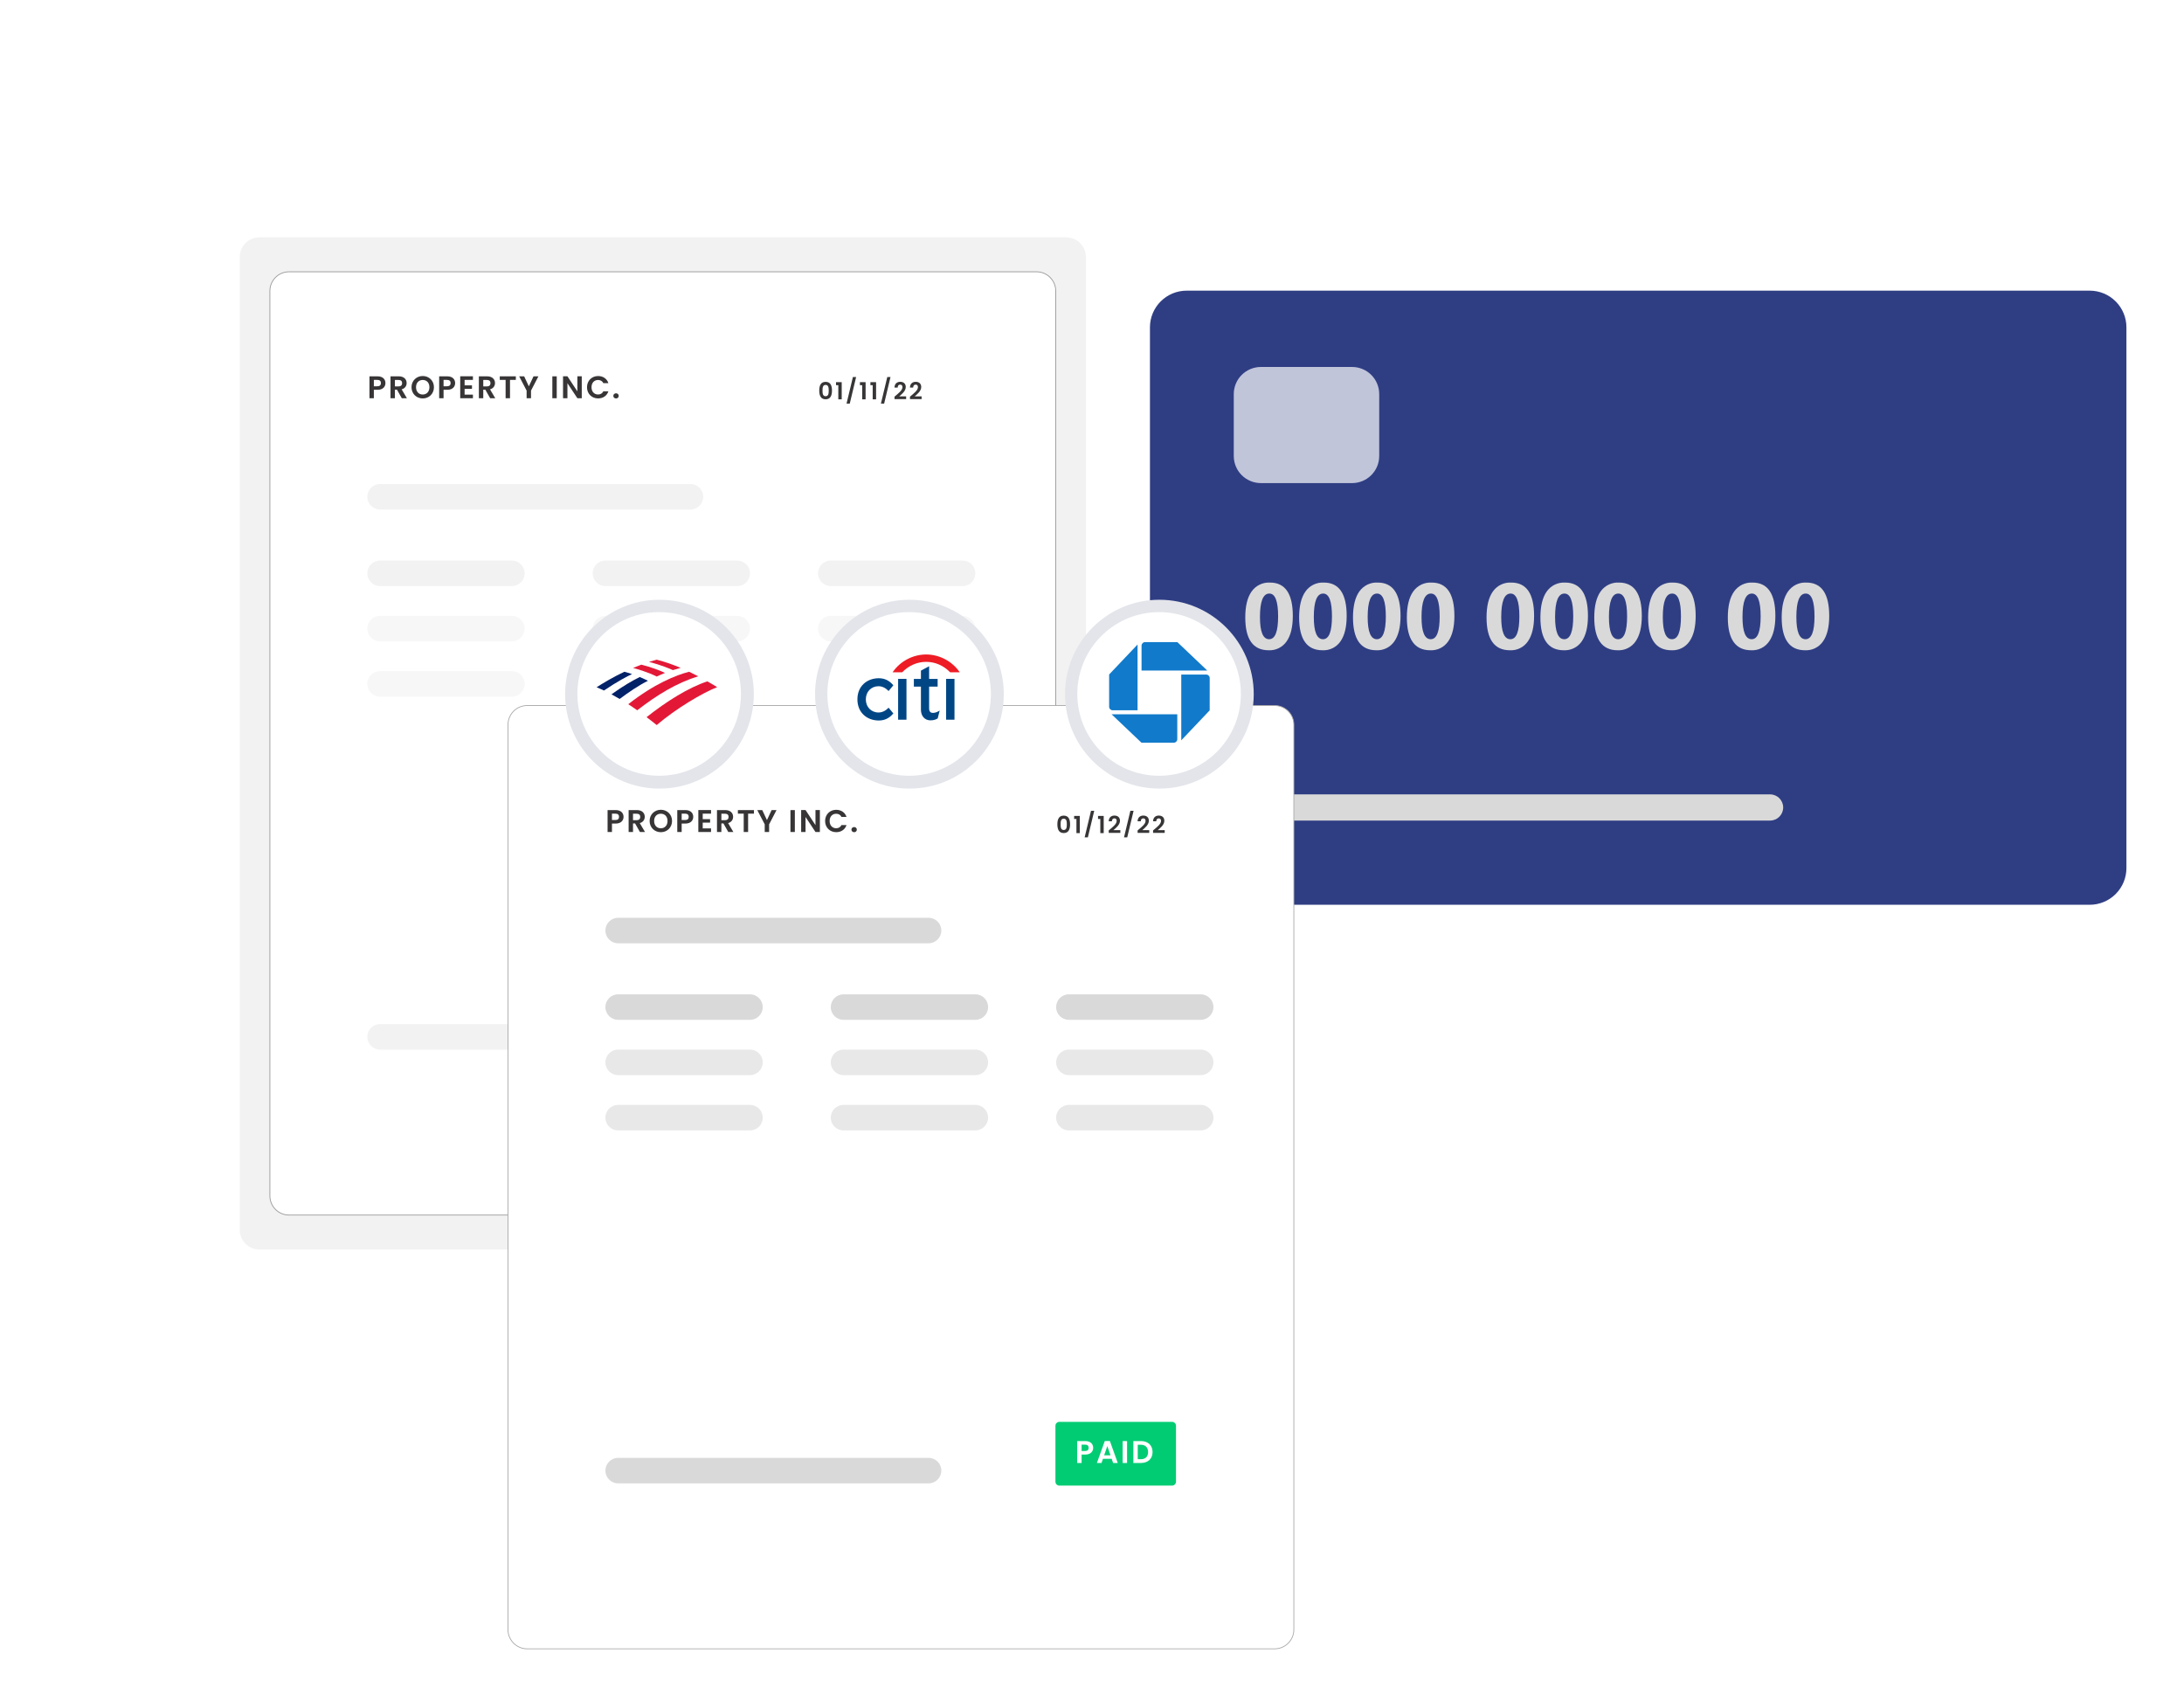 <svg width="352" height="272" viewBox="0 0 352 272" fill="none" xmlns="http://www.w3.org/2000/svg">
<g clip-path="url(#clip0_1_2788)">
<g filter="url(#filter0_f_1_2788)">
<path d="M171.856 38.252H41.8C40.054 38.252 38.639 39.667 38.639 41.413V198.197C38.639 199.942 40.054 201.357 41.8 201.357H171.856C173.602 201.357 175.017 199.942 175.017 198.197V41.413C175.017 39.667 173.602 38.252 171.856 38.252Z" fill="#D9D9D9" fill-opacity="0.35"/>
</g>
<path d="M167.058 43.798H46.595C44.884 43.798 43.498 45.185 43.498 46.895V192.714C43.498 194.425 44.884 195.811 46.595 195.811H167.058C168.768 195.811 170.155 194.425 170.155 192.714V46.895C170.155 45.185 168.768 43.798 167.058 43.798Z" fill="white" stroke="#989898" stroke-width="0.126"/>
<path d="M111.283 78.001H61.255C60.119 78.001 59.199 78.921 59.199 80.056C59.199 81.192 60.119 82.112 61.255 82.112H111.283C112.418 82.112 113.339 81.192 113.339 80.056C113.339 78.921 112.418 78.001 111.283 78.001Z" fill="#D9D9D9" fill-opacity="0.35"/>
<path d="M111.283 165.036H61.255C60.119 165.036 59.199 165.956 59.199 167.092C59.199 168.227 60.119 169.148 61.255 169.148H111.283C112.418 169.148 113.339 168.227 113.339 167.092C113.339 165.956 112.418 165.036 111.283 165.036Z" fill="#D9D9D9" fill-opacity="0.35"/>
<path d="M82.499 90.335H61.255C60.119 90.335 59.199 91.256 59.199 92.391C59.199 93.527 60.119 94.447 61.255 94.447H82.499C83.635 94.447 84.555 93.527 84.555 92.391C84.555 91.256 83.635 90.335 82.499 90.335Z" fill="#D9D9D9" fill-opacity="0.35"/>
<path opacity="0.6" d="M82.499 99.245H61.255C60.119 99.245 59.199 100.166 59.199 101.301C59.199 102.437 60.119 103.357 61.255 103.357H82.499C83.635 103.357 84.555 102.437 84.555 101.301C84.555 100.166 83.635 99.245 82.499 99.245Z" fill="#D9D9D9" fill-opacity="0.35"/>
<path opacity="0.6" d="M82.499 108.154H61.255C60.119 108.154 59.199 109.075 59.199 110.21C59.199 111.346 60.119 112.266 61.255 112.266H82.499C83.635 112.266 84.555 111.346 84.555 110.21C84.555 109.075 83.635 108.154 82.499 108.154Z" fill="#D9D9D9" fill-opacity="0.35"/>
<path d="M118.823 90.335H97.578C96.442 90.335 95.522 91.256 95.522 92.391C95.522 93.527 96.442 94.447 97.578 94.447H118.823C119.958 94.447 120.879 93.527 120.879 92.391C120.879 91.256 119.958 90.335 118.823 90.335Z" fill="#D9D9D9" fill-opacity="0.35"/>
<path opacity="0.6" d="M118.823 99.245H97.578C96.442 99.245 95.522 100.166 95.522 101.301C95.522 102.437 96.442 103.357 97.578 103.357H118.823C119.958 103.357 120.879 102.437 120.879 101.301C120.879 100.166 119.958 99.245 118.823 99.245Z" fill="#D9D9D9" fill-opacity="0.35"/>
<path opacity="0.6" d="M118.823 108.154H97.578C96.442 108.154 95.522 109.075 95.522 110.21C95.522 111.346 96.442 112.266 97.578 112.266H118.823C119.958 112.266 120.879 111.346 120.879 110.21C120.879 109.075 119.958 108.154 118.823 108.154Z" fill="#D9D9D9" fill-opacity="0.35"/>
<path d="M155.141 90.335H133.897C132.761 90.335 131.841 91.256 131.841 92.391C131.841 93.527 132.761 94.447 133.897 94.447H155.141C156.277 94.447 157.197 93.527 157.197 92.391C157.197 91.256 156.277 90.335 155.141 90.335Z" fill="#D9D9D9" fill-opacity="0.35"/>
<path opacity="0.6" d="M155.141 99.245H133.897C132.761 99.245 131.841 100.166 131.841 101.301C131.841 102.437 132.761 103.357 133.897 103.357H155.141C156.277 103.357 157.197 102.437 157.197 101.301C157.197 100.166 156.277 99.245 155.141 99.245Z" fill="#D9D9D9" fill-opacity="0.35"/>
<path opacity="0.6" d="M155.141 108.154H133.897C132.761 108.154 131.841 109.075 131.841 110.21C131.841 111.346 132.761 112.266 133.897 112.266H155.141C156.277 112.266 157.197 111.346 157.197 110.21C157.197 109.075 156.277 108.154 155.141 108.154Z" fill="#D9D9D9" fill-opacity="0.35"/>
<path opacity="0.6" d="M155.141 165.036H133.897C132.761 165.036 131.841 165.956 131.841 167.092C131.841 168.227 132.761 169.148 133.897 169.148H155.141C156.277 169.148 157.197 168.227 157.197 167.092C157.197 165.956 156.277 165.036 155.141 165.036Z" fill="#01CC74"/>
<path d="M60.255 62.248V61.222H60.817C61.217 61.222 61.394 61.413 61.394 61.737C61.394 62.051 61.217 62.248 60.817 62.248H60.255ZM62.121 61.737C62.121 61.126 61.697 60.645 60.847 60.645H59.548V64.174H60.255V62.819H60.847C61.757 62.819 62.121 62.273 62.121 61.737ZM64.811 61.742C64.811 62.061 64.634 62.268 64.24 62.268H63.648V61.232H64.24C64.634 61.232 64.811 61.429 64.811 61.742ZM62.94 60.645V64.174H63.648V62.799H63.982L64.76 64.174H65.579L64.735 62.744C65.302 62.592 65.539 62.157 65.539 61.727C65.539 61.135 65.114 60.645 64.265 60.645H62.94ZM69.939 62.4C69.939 61.343 69.14 60.595 68.133 60.595C67.138 60.595 66.324 61.343 66.324 62.4C66.324 63.462 67.138 64.21 68.133 64.21C69.135 64.21 69.939 63.462 69.939 62.4ZM67.052 62.4C67.052 61.682 67.492 61.232 68.133 61.232C68.77 61.232 69.211 61.682 69.211 62.4C69.211 63.118 68.77 63.578 68.133 63.578C67.492 63.578 67.052 63.118 67.052 62.4ZM71.489 62.248V61.222H72.05C72.45 61.222 72.627 61.413 72.627 61.737C72.627 62.051 72.45 62.248 72.05 62.248H71.489ZM73.355 61.737C73.355 61.126 72.931 60.645 72.081 60.645H70.782V64.174H71.489V62.819H72.081C72.991 62.819 73.355 62.273 73.355 61.737ZM76.222 60.64H74.174V64.174H76.222V63.598H74.882V62.663H76.07V62.101H74.882V61.216H76.222V60.64ZM79.052 61.742C79.052 62.061 78.875 62.268 78.481 62.268H77.889V61.232H78.481C78.875 61.232 79.052 61.429 79.052 61.742ZM77.181 60.645V64.174H77.889V62.799H78.222L79.001 64.174H79.821L78.976 62.744C79.542 62.592 79.78 62.157 79.78 61.727C79.78 61.135 79.355 60.645 78.506 60.645H77.181ZM80.549 61.216H81.49V64.174H82.198V61.216H83.138V60.645H80.549V61.216ZM84.876 62.946V64.174H85.584V62.946L86.777 60.645H85.989L85.235 62.258L84.477 60.645H83.677L84.876 62.946ZM89.022 64.174H89.73V60.645H89.022V64.174ZM93.056 60.64V63.067L91.454 60.64H90.746V64.174H91.454V61.753L93.056 64.174H93.764V60.64H93.056ZM94.608 62.405C94.608 63.462 95.382 64.205 96.398 64.205C97.182 64.205 97.819 63.79 98.057 63.062H97.243C97.076 63.406 96.772 63.573 96.393 63.573C95.776 63.573 95.336 63.118 95.336 62.405C95.336 61.687 95.776 61.236 96.393 61.236C96.772 61.236 97.076 61.403 97.243 61.742H98.057C97.819 61.019 97.182 60.599 96.398 60.599C95.382 60.599 94.608 61.348 94.608 62.405ZM99.72 63.795C99.72 63.562 99.539 63.381 99.291 63.381C99.033 63.381 98.851 63.562 98.851 63.795C98.851 64.028 99.033 64.21 99.291 64.21C99.539 64.21 99.72 64.028 99.72 63.795Z" fill="#373535"/>
<path d="M144.549 178.067V177.04H145.11C145.509 177.04 145.686 177.233 145.686 177.556C145.686 177.87 145.509 178.067 145.11 178.067H144.549ZM146.415 177.556C146.415 176.944 145.99 176.464 145.14 176.464H143.841V179.994H144.549V178.639H145.14C146.051 178.639 146.415 178.092 146.415 177.556ZM149.63 179.994H150.378L149.109 176.459H148.285L147.015 179.994H147.759L147.991 179.321H149.397L149.63 179.994ZM149.205 178.755H148.184L148.694 177.278L149.205 178.755ZM151.168 179.994H151.876V176.464H151.168V179.994ZM154.126 176.464H152.892V179.994H154.126C155.253 179.994 155.986 179.301 155.986 178.234C155.986 177.162 155.253 176.464 154.126 176.464ZM153.6 179.392V177.061H154.1C154.844 177.061 155.264 177.5 155.264 178.234C155.264 178.967 154.844 179.392 154.1 179.392H153.6Z" fill="#373535"/>
<path d="M132.042 62.936C132.042 63.743 132.285 64.347 133.066 64.347C133.847 64.347 134.09 63.743 134.09 62.936C134.09 62.136 133.847 61.536 133.066 61.536C132.285 61.536 132.042 62.136 132.042 62.936ZM133.567 62.936C133.567 63.429 133.514 63.854 133.066 63.854C132.618 63.854 132.565 63.429 132.565 62.936C132.565 62.462 132.618 62.03 133.066 62.03C133.514 62.03 133.567 62.462 133.567 62.936ZM135.113 64.354H135.66V61.59H134.745V62.078H135.113V64.354ZM136.439 65.041H136.959L137.982 60.763H137.463L136.439 65.041ZM138.963 64.354H139.51V61.59H138.596V62.078H138.963V64.354ZM140.653 64.354H141.2V61.59H140.286V62.078H140.653V64.354ZM141.979 65.041H142.499L143.523 60.763H143.004L141.979 65.041ZM144.171 64.316H146.044V63.876H144.925C145.365 63.505 145.983 63.004 145.983 62.363C145.983 61.882 145.684 61.529 145.088 61.529C144.591 61.529 144.185 61.821 144.166 62.455H144.682C144.686 62.163 144.826 61.98 145.08 61.98C145.342 61.98 145.452 62.147 145.452 62.394C145.452 62.901 144.796 63.391 144.171 63.922V64.316ZM146.664 64.316H148.537V63.876H147.418C147.859 63.505 148.477 63.004 148.477 62.363C148.477 61.882 148.177 61.529 147.582 61.529C147.085 61.529 146.679 61.821 146.66 62.455H147.176C147.18 62.163 147.32 61.98 147.574 61.98C147.835 61.98 147.946 62.147 147.946 62.394C147.946 62.901 147.29 63.391 146.664 63.922V64.316Z" fill="#373535"/>
<g filter="url(#filter1_d_1_2788)">
<path d="M336.804 143.909H191.256C190.479 143.909 189.709 143.756 188.991 143.459C188.274 143.162 187.621 142.727 187.072 142.178C186.523 141.63 186.087 140.978 185.79 140.262C185.493 139.544 185.339 138.776 185.339 138.001V50.852C185.339 49.285 185.963 47.783 187.072 46.675C188.181 45.566 189.685 44.944 191.255 44.944H336.804C338.373 44.944 339.878 45.566 340.987 46.674C342.097 47.782 342.72 49.285 342.72 50.852V138.001C342.72 139.568 342.097 141.071 340.987 142.179C339.878 143.287 338.373 143.91 336.804 143.91" fill="#2F3E83"/>
</g>
<path opacity="0.7" fill-rule="evenodd" clip-rule="evenodd" d="M217.916 77.852H203.223C202.063 77.852 200.951 77.392 200.131 76.573C199.311 75.754 198.85 74.643 198.85 73.485V63.506C198.85 62.932 198.963 62.364 199.183 61.834C199.403 61.304 199.724 60.822 200.131 60.417C200.537 60.011 201.019 59.69 201.549 59.47C202.08 59.251 202.649 59.138 203.223 59.138H217.916C218.491 59.138 219.06 59.25 219.591 59.47C220.121 59.689 220.603 60.011 221.009 60.417C221.415 60.822 221.738 61.304 221.957 61.834C222.177 62.364 222.29 62.932 222.29 63.506V73.484C222.29 74.057 222.178 74.626 221.958 75.156C221.738 75.686 221.415 76.168 221.009 76.573C220.603 76.979 220.121 77.301 219.59 77.52C219.059 77.74 218.491 77.853 217.916 77.852Z" fill="white"/>
<path d="M204.477 104.793C201.961 104.793 200.703 103.029 200.703 99.501C200.703 97.671 201.043 96.277 201.724 95.319C202.054 94.85 202.5 94.471 203.017 94.219C203.534 93.967 204.107 93.851 204.682 93.881C207.138 93.881 208.366 95.674 208.366 99.261C208.366 101.047 208.031 102.415 207.361 103.366C207.041 103.829 206.608 104.203 206.104 104.452C205.6 104.703 205.04 104.819 204.477 104.793ZM204.581 95.652C203.573 95.652 203.07 96.916 203.07 99.442C203.07 101.821 203.564 103.011 204.551 103.011C205.514 103.011 205.996 101.784 205.996 99.331C205.996 96.877 205.524 95.652 204.579 95.652H204.581ZM213.157 104.793C210.642 104.793 209.384 103.029 209.384 99.501C209.384 97.671 209.724 96.277 210.405 95.319C210.735 94.85 211.18 94.471 211.698 94.219C212.215 93.967 212.788 93.851 213.363 93.881C215.819 93.881 217.047 95.674 217.047 99.261C217.047 101.047 216.712 102.415 216.041 103.366C215.722 103.829 215.289 104.203 214.785 104.453C214.28 104.703 213.72 104.82 213.157 104.793ZM213.26 95.652C212.253 95.652 211.75 96.916 211.75 99.442C211.75 101.821 212.244 103.011 213.231 103.011C214.194 103.011 214.676 101.784 214.676 99.331C214.676 96.877 214.204 95.652 213.26 95.652H213.26ZM221.837 104.793C219.322 104.793 218.065 103.029 218.065 99.501C218.065 97.671 218.405 96.277 219.085 95.319C219.416 94.85 219.861 94.471 220.379 94.219C220.896 93.967 221.468 93.851 222.043 93.881C224.499 93.881 225.728 95.674 225.728 99.261C225.728 101.047 225.393 102.415 224.722 103.366C224.402 103.829 223.97 104.203 223.465 104.453C222.96 104.703 222.4 104.82 221.837 104.793ZM221.94 95.652C220.934 95.652 220.43 96.916 220.43 99.442C220.43 101.821 220.924 103.011 221.911 103.011C222.874 103.011 223.356 101.784 223.356 99.331C223.356 96.877 222.884 95.652 221.94 95.652ZM230.518 104.793C228.003 104.793 226.745 103.029 226.745 99.501C226.745 97.671 227.085 96.277 227.766 95.319C228.097 94.85 228.542 94.471 229.059 94.219C229.576 93.967 230.149 93.851 230.724 93.881C233.18 93.881 234.408 95.674 234.408 99.261C234.408 101.047 234.074 102.415 233.402 103.366C233.083 103.829 232.65 104.203 232.146 104.453C231.641 104.703 231.081 104.82 230.518 104.793ZM230.621 95.652C229.614 95.652 229.111 96.916 229.111 99.442C229.111 101.821 229.605 103.011 230.592 103.011C231.555 103.011 232.037 101.784 232.037 99.331C232.037 96.877 231.565 95.652 230.621 95.652ZM243.362 104.793C240.847 104.793 239.59 103.029 239.59 99.501C239.59 97.671 239.93 96.277 240.611 95.319C240.942 94.85 241.387 94.471 241.904 94.219C242.421 93.967 242.994 93.851 243.568 93.881C246.025 93.881 247.253 95.674 247.253 99.261C247.253 101.047 246.918 102.415 246.248 103.366C245.928 103.829 245.495 104.203 244.99 104.453C244.486 104.703 243.925 104.82 243.362 104.793ZM243.466 95.652C242.459 95.652 241.955 96.916 241.955 99.442C241.955 101.821 242.449 103.011 243.437 103.011C244.4 103.011 244.881 101.784 244.881 99.331C244.881 96.877 244.409 95.652 243.465 95.652H243.466ZM252.043 104.793C249.528 104.793 248.27 103.029 248.27 99.501C248.27 97.671 248.611 96.277 249.291 95.319C249.622 94.85 250.067 94.471 250.585 94.219C251.101 93.967 251.675 93.851 252.249 93.881C254.706 93.881 255.934 95.674 255.934 99.261C255.934 101.047 255.599 102.415 254.928 103.366C254.609 103.829 254.176 104.203 253.671 104.453C253.166 104.703 252.606 104.82 252.043 104.793ZM252.147 95.652C251.14 95.652 250.636 96.916 250.636 99.442C250.636 101.821 251.13 103.011 252.118 103.011C253.081 103.011 253.562 101.784 253.562 99.331C253.562 96.877 253.091 95.652 252.147 95.652ZM260.724 104.793C258.209 104.793 256.951 103.029 256.951 99.501C256.951 97.671 257.292 96.277 257.972 95.319C258.303 94.85 258.748 94.471 259.266 94.219C259.783 93.967 260.356 93.851 260.93 93.881C263.386 93.881 264.615 95.674 264.615 99.261C264.615 101.047 264.28 102.415 263.609 103.366C263.289 103.829 262.857 104.203 262.352 104.453C261.847 104.703 261.286 104.82 260.724 104.793H260.724ZM260.828 95.652C259.82 95.652 259.317 96.916 259.317 99.442C259.317 101.821 259.811 103.011 260.798 103.011C261.761 103.011 262.243 101.784 262.243 99.331C262.243 96.877 261.771 95.652 260.827 95.652H260.828ZM269.405 104.793C266.89 104.793 265.633 103.029 265.633 99.501C265.633 97.671 265.973 96.277 266.653 95.319C266.984 94.85 267.429 94.471 267.946 94.219C268.464 93.967 269.036 93.851 269.611 93.881C272.067 93.881 273.296 95.674 273.296 99.261C273.296 101.047 272.961 102.415 272.29 103.366C271.97 103.829 271.538 104.203 271.033 104.453C270.527 104.703 269.968 104.82 269.405 104.793ZM269.508 95.652C268.502 95.652 267.998 96.916 267.998 99.442C267.998 101.821 268.492 103.011 269.479 103.011C270.442 103.011 270.924 101.784 270.924 99.331C270.924 96.877 270.452 95.652 269.508 95.652H269.508ZM282.25 104.793C279.734 104.793 278.477 103.029 278.477 99.501C278.477 97.671 278.817 96.277 279.497 95.319C279.829 94.85 280.274 94.471 280.791 94.219C281.308 93.967 281.881 93.851 282.455 93.881C284.912 93.881 286.14 95.674 286.14 99.261C286.14 101.047 285.805 102.415 285.134 103.366C284.815 103.829 284.382 104.203 283.877 104.453C283.372 104.703 282.812 104.82 282.249 104.793H282.25ZM282.353 95.652C281.346 95.652 280.842 96.916 280.842 99.442C280.842 101.821 281.336 103.011 282.324 103.011C283.287 103.011 283.768 101.784 283.768 99.331C283.768 96.877 283.296 95.652 282.352 95.652H282.353ZM290.93 104.793C288.414 104.793 287.157 103.029 287.157 99.501C287.157 97.671 287.497 96.277 288.178 95.319C288.508 94.85 288.953 94.471 289.471 94.219C289.988 93.967 290.561 93.851 291.135 93.881C293.592 93.881 294.82 95.674 294.82 99.261C294.82 101.047 294.485 102.415 293.814 103.366C293.494 103.829 293.062 104.203 292.557 104.453C292.052 104.703 291.492 104.82 290.93 104.793ZM291.033 95.652C290.026 95.652 289.523 96.916 289.523 99.442C289.523 101.821 290.017 103.011 291.003 103.011C291.967 103.011 292.448 101.784 292.448 99.331C292.448 96.877 291.977 95.652 291.033 95.652Z" fill="#D9D9D9"/>
<path d="M285.288 128.016H203.076C201.91 128.016 200.964 128.96 200.964 130.126C200.964 131.291 201.91 132.236 203.076 132.236H285.288C286.455 132.236 287.4 131.291 287.4 130.126C287.4 128.96 286.455 128.016 285.288 128.016Z" fill="#D9D9D9"/>
<path d="M205.434 113.699H84.971C83.261 113.699 81.874 115.086 81.874 116.797V262.616C81.874 264.326 83.261 265.713 84.971 265.713H205.434C207.144 265.713 208.531 264.326 208.531 262.616V116.797C208.531 115.086 207.144 113.699 205.434 113.699Z" fill="white" stroke="#A8A8A8" stroke-width="0.126"/>
<path d="M149.659 147.902H99.631C98.495 147.902 97.575 148.822 97.575 149.958C97.575 151.093 98.495 152.014 99.631 152.014H149.659C150.794 152.014 151.715 151.093 151.715 149.958C151.715 148.822 150.794 147.902 149.659 147.902Z" fill="#D9D9D9"/>
<path d="M149.659 234.938H99.631C98.495 234.938 97.575 235.858 97.575 236.993C97.575 238.129 98.495 239.049 99.631 239.049H149.659C150.794 239.049 151.715 238.129 151.715 236.993C151.715 235.858 150.794 234.938 149.659 234.938Z" fill="#D9D9D9"/>
<path d="M120.876 160.237H99.631C98.495 160.237 97.575 161.158 97.575 162.293C97.575 163.428 98.495 164.349 99.631 164.349H120.876C122.011 164.349 122.932 163.428 122.932 162.293C122.932 161.158 122.011 160.237 120.876 160.237Z" fill="#D9D9D9"/>
<path opacity="0.6" d="M120.876 169.146H99.631C98.495 169.146 97.575 170.066 97.575 171.202C97.575 172.337 98.495 173.258 99.631 173.258H120.876C122.011 173.258 122.932 172.337 122.932 171.202C122.932 170.066 122.011 169.146 120.876 169.146Z" fill="#D9D9D9"/>
<path opacity="0.6" d="M120.876 178.056H99.631C98.495 178.056 97.575 178.976 97.575 180.112C97.575 181.247 98.495 182.168 99.631 182.168H120.876C122.011 182.168 122.932 181.247 122.932 180.112C122.932 178.976 122.011 178.056 120.876 178.056Z" fill="#D9D9D9"/>
<path d="M157.2 160.237H135.955C134.82 160.237 133.899 161.158 133.899 162.293C133.899 163.428 134.82 164.349 135.955 164.349H157.2C158.335 164.349 159.256 163.428 159.256 162.293C159.256 161.158 158.335 160.237 157.2 160.237Z" fill="#D9D9D9"/>
<path opacity="0.6" d="M157.2 169.146H135.955C134.82 169.146 133.899 170.066 133.899 171.202C133.899 172.337 134.82 173.258 135.955 173.258H157.2C158.335 173.258 159.256 172.337 159.256 171.202C159.256 170.066 158.335 169.146 157.2 169.146Z" fill="#D9D9D9"/>
<path opacity="0.6" d="M157.2 178.056H135.955C134.82 178.056 133.899 178.976 133.899 180.112C133.899 181.247 134.82 182.168 135.955 182.168H157.2C158.335 182.168 159.256 181.247 159.256 180.112C159.256 178.976 158.335 178.056 157.2 178.056Z" fill="#D9D9D9"/>
<path d="M193.518 160.237H172.274C171.138 160.237 170.218 161.158 170.218 162.293C170.218 163.428 171.138 164.349 172.274 164.349H193.518C194.654 164.349 195.574 163.428 195.574 162.293C195.574 161.158 194.654 160.237 193.518 160.237Z" fill="#D9D9D9"/>
<path opacity="0.6" d="M193.518 169.146H172.274C171.138 169.146 170.218 170.066 170.218 171.202C170.218 172.337 171.138 173.258 172.274 173.258H193.518C194.654 173.258 195.574 172.337 195.574 171.202C195.574 170.066 194.654 169.146 193.518 169.146Z" fill="#D9D9D9"/>
<path opacity="0.6" d="M193.518 178.056H172.274C171.138 178.056 170.218 178.976 170.218 180.112C170.218 181.247 171.138 182.168 172.274 182.168H193.518C194.654 182.168 195.574 181.247 195.574 180.112C195.574 178.976 194.654 178.056 193.518 178.056Z" fill="#D9D9D9"/>
<path d="M98.632 132.149V131.123H99.194C99.593 131.123 99.77 131.315 99.77 131.639C99.77 131.952 99.593 132.149 99.194 132.149H98.632ZM100.498 131.639C100.498 131.027 100.073 130.546 99.224 130.546H97.924V134.076H98.632V132.721H99.224C100.134 132.721 100.498 132.174 100.498 131.639ZM103.188 131.644C103.188 131.962 103.011 132.17 102.616 132.17H102.024V131.133H102.616C103.011 131.133 103.188 131.33 103.188 131.644ZM101.317 130.546V134.076H102.024V132.701H102.358L103.137 134.076H103.956L103.112 132.645C103.678 132.493 103.916 132.058 103.916 131.628C103.916 131.037 103.491 130.546 102.642 130.546H101.317ZM108.315 132.301C108.315 131.244 107.516 130.496 106.51 130.496C105.514 130.496 104.7 131.244 104.7 132.301C104.7 133.363 105.514 134.111 106.51 134.111C107.512 134.111 108.315 133.363 108.315 132.301ZM105.428 132.301C105.428 131.583 105.868 131.133 106.51 131.133C107.147 131.133 107.587 131.583 107.587 132.301C107.587 133.019 107.147 133.479 106.51 133.479C105.868 133.479 105.428 133.019 105.428 132.301ZM109.866 132.149V131.123H110.427C110.827 131.123 111.004 131.315 111.004 131.639C111.004 131.952 110.827 132.149 110.427 132.149H109.866ZM111.732 131.639C111.732 131.027 111.307 130.546 110.458 130.546H109.158V134.076H109.866V132.721H110.458C111.368 132.721 111.732 132.174 111.732 131.639ZM114.598 130.541H112.551V134.076H114.598V133.5H113.259V132.564H114.447V132.003H113.259V131.118H114.598V130.541ZM117.428 131.644C117.428 131.962 117.251 132.17 116.857 132.17H116.266V131.133H116.857C117.251 131.133 117.428 131.33 117.428 131.644ZM115.558 130.546V134.076H116.266V132.701H116.599L117.378 134.076H118.197L117.353 132.645C117.919 132.493 118.157 132.058 118.157 131.628C118.157 131.037 117.732 130.546 116.882 130.546H115.558ZM118.926 131.118H119.866V134.076H120.574V131.118H121.515V130.546H118.926V131.118ZM123.252 132.847V134.076H123.96V132.847L125.154 130.546H124.365L123.612 132.159L122.853 130.546H122.054L123.252 132.847ZM127.399 134.076H128.107V130.546H127.399V134.076ZM131.433 130.541V132.969L129.83 130.541H129.122V134.076H129.83V131.654L131.433 134.076H132.141V130.541H131.433ZM132.984 132.306C132.984 133.363 133.759 134.106 134.775 134.106C135.558 134.106 136.195 133.692 136.433 132.963H135.619C135.452 133.307 135.149 133.474 134.77 133.474C134.153 133.474 133.713 133.019 133.713 132.306C133.713 131.588 134.153 131.138 134.77 131.138C135.149 131.138 135.452 131.305 135.619 131.644H136.433C136.195 130.921 135.558 130.501 134.775 130.501C133.759 130.501 132.984 131.249 132.984 132.306ZM138.097 133.696C138.097 133.464 137.915 133.282 137.667 133.282C137.41 133.282 137.227 133.464 137.227 133.696C137.227 133.929 137.41 134.111 137.667 134.111C137.915 134.111 138.097 133.929 138.097 133.696Z" fill="#373535"/>
<path d="M188.905 229.134H170.738C170.389 229.134 170.106 229.417 170.106 229.766V238.777C170.106 239.126 170.389 239.409 170.738 239.409H188.905C189.254 239.409 189.537 239.126 189.537 238.777V229.766C189.537 229.417 189.254 229.134 188.905 229.134Z" fill="#01CC74"/>
<path d="M174.323 233.834V232.808H174.884C175.284 232.808 175.461 233 175.461 233.324C175.461 233.637 175.284 233.834 174.884 233.834H174.323ZM176.189 233.324C176.189 232.712 175.764 232.231 174.915 232.231H173.615V235.761H174.323V234.406H174.915C175.825 234.406 176.189 233.859 176.189 233.324ZM179.404 235.761H180.152L178.884 232.227H178.059L176.79 235.761H177.533L177.766 235.088H179.171L179.404 235.761ZM178.98 234.522H177.958L178.469 233.045L178.98 234.522ZM180.943 235.761H181.651V232.231H180.943V235.761ZM183.9 232.231H182.667V235.761H183.9C185.028 235.761 185.761 235.068 185.761 234.001C185.761 232.929 185.028 232.231 183.9 232.231ZM183.374 235.159V232.828H183.875C184.618 232.828 185.038 233.268 185.038 234.001C185.038 234.734 184.618 235.159 183.875 235.159H183.374Z" fill="white"/>
<path d="M170.418 132.837C170.418 133.645 170.661 134.248 171.442 134.248C172.224 134.248 172.467 133.645 172.467 132.837C172.467 132.037 172.224 131.438 171.442 131.438C170.661 131.438 170.418 132.037 170.418 132.837ZM171.943 132.837C171.943 133.33 171.89 133.755 171.442 133.755C170.995 133.755 170.942 133.33 170.942 132.837C170.942 132.363 170.995 131.931 171.442 131.931C171.89 131.931 171.943 132.363 171.943 132.837ZM173.49 134.256H174.036V131.491H173.122V131.98H173.49V134.256ZM174.816 134.942H175.335L176.359 130.664H175.84L174.816 134.942ZM177.34 134.256H177.886V131.491H176.972V131.98H177.34V134.256ZM178.696 134.218H180.569V133.778H179.451C179.891 133.406 180.509 132.905 180.509 132.265C180.509 131.783 180.21 131.43 179.614 131.43C179.117 131.43 178.711 131.722 178.692 132.355H179.208C179.212 132.063 179.353 131.882 179.606 131.882C179.868 131.882 179.978 132.048 179.978 132.295C179.978 132.803 179.322 133.292 178.696 133.823V134.218ZM181.159 134.942H181.679L182.703 130.664H182.184L181.159 134.942ZM183.351 134.218H185.224V133.778H184.105C184.545 133.406 185.163 132.905 185.163 132.265C185.163 131.783 184.864 131.43 184.268 131.43C183.771 131.43 183.366 131.722 183.346 132.355H183.863C183.866 132.063 184.006 131.882 184.261 131.882C184.522 131.882 184.632 132.048 184.632 132.295C184.632 132.803 183.976 133.292 183.351 133.823V134.218ZM185.844 134.218H187.718V133.778H186.598C187.039 133.406 187.657 132.905 187.657 132.265C187.657 131.783 187.357 131.43 186.762 131.43C186.265 131.43 185.859 131.722 185.84 132.355H186.356C186.36 132.063 186.5 131.882 186.754 131.882C187.016 131.882 187.126 132.048 187.126 132.295C187.126 132.803 186.47 133.292 185.844 133.823V134.218Z" fill="#373535"/>
<path d="M121.497 111.868C121.497 103.465 114.688 96.653 106.289 96.653C97.89 96.653 91.081 103.465 91.081 111.868C91.081 120.272 97.89 127.084 106.289 127.084C114.688 127.084 121.497 120.272 121.497 111.868Z" fill="#E3E5EA"/>
<path d="M119.422 111.831C119.422 104.548 113.521 98.644 106.241 98.644C98.962 98.644 93.061 104.548 93.061 111.831C93.061 119.113 98.962 125.017 106.241 125.017C113.521 125.017 119.422 119.113 119.422 111.831Z" fill="white"/>
<path d="M105.844 116.845C108.911 114.215 113.221 111.658 115.586 110.737C115.221 110.503 114.651 110.167 114.009 109.802C110.956 110.81 107.392 113.046 104.208 115.574C104.748 115.984 105.318 116.407 105.844 116.845Z" fill="#E31837"/>
<path d="M104.441 109.7L103.112 109.1C101.958 109.67 100.454 110.532 98.555 111.891C98.964 112.111 99.402 112.374 99.869 112.637C101.331 111.555 102.805 110.532 104.441 109.7Z" fill="#012169"/>
<path d="M107.174 108.443C106.619 108.136 104.69 107.419 103.361 107.113C102.967 107.259 102.412 107.478 102.032 107.639C102.514 107.77 104.311 108.253 105.844 109.027C106.239 108.837 106.794 108.604 107.174 108.443Z" fill="#E31837"/>
<path d="M100.643 108.253C98.934 109.042 97.137 110.123 96.158 110.751C96.509 110.912 96.86 111.044 97.341 111.278C99.503 109.816 101.198 108.925 101.87 108.633C101.388 108.457 100.935 108.34 100.643 108.253Z" fill="#012169"/>
<path d="M108.458 107.99L109.7 107.625C108.561 107.142 107.129 106.631 105.844 106.309L104.602 106.66C105.04 106.791 106.487 107.128 108.458 107.99ZM101.257 113.484C101.725 113.762 102.222 114.142 102.704 114.463C105.903 111.979 109.057 110.065 112.519 108.983L111.073 108.253C108.999 108.779 105.45 110.197 101.257 113.484Z" fill="#E31837"/>
<path d="M161.783 111.868C161.783 103.465 154.974 96.653 146.575 96.653C138.175 96.653 131.366 103.465 131.366 111.868C131.366 120.272 138.175 127.084 146.575 127.084C154.974 127.084 161.783 120.272 161.783 111.868Z" fill="#E3E5EA"/>
<path d="M159.708 111.831C159.708 104.548 153.807 98.644 146.527 98.644C139.248 98.644 133.347 104.548 133.347 111.831C133.347 119.113 139.248 125.017 146.527 125.017C153.807 125.017 159.708 119.113 159.708 111.831Z" fill="white"/>
<path d="M143.22 114.049L143.19 114.078C142.713 114.564 142.162 114.82 141.595 114.82C140.409 114.82 139.549 113.931 139.549 112.704C139.549 111.476 140.409 110.586 141.595 110.586C142.162 110.586 142.713 110.844 143.19 111.332L143.22 111.361L143.983 110.438L143.962 110.413C143.328 109.664 142.567 109.3 141.632 109.3C140.694 109.3 139.835 109.615 139.218 110.185C138.545 110.803 138.191 111.673 138.191 112.704C138.191 113.734 138.545 114.606 139.218 115.223C139.835 115.796 140.694 116.11 141.632 116.11C142.567 116.11 143.328 115.745 143.962 114.995L143.983 114.972L143.22 114.049ZM144.751 115.984H146.098V109.406H144.751V115.984ZM151.375 114.554C151.015 114.773 150.681 114.883 150.381 114.883C149.945 114.883 149.748 114.653 149.748 114.141V110.651H151.121V109.412H149.748V107.365L148.428 108.073V109.412H147.29V110.651H148.428V114.363C148.428 115.374 149.027 116.067 149.922 116.084C150.529 116.096 150.895 115.915 151.117 115.783L151.131 115.773L151.454 114.505L151.375 114.554ZM152.489 115.984H153.838V109.406H152.489V115.984Z" fill="#004685"/>
<path d="M154.625 108.253C153.394 106.51 151.351 105.47 149.272 105.47C147.193 105.47 145.15 106.51 143.922 108.253L143.858 108.343H145.408L145.425 108.324C146.48 107.235 147.856 106.659 149.272 106.659C150.688 106.659 152.064 107.235 153.121 108.324L153.137 108.343H154.686L154.625 108.253Z" fill="#EE1C25"/>
<path d="M202.069 111.868C202.069 103.465 195.26 96.653 186.861 96.653C178.461 96.653 171.652 103.465 171.652 111.868C171.652 120.272 178.461 127.084 186.861 127.084C195.26 127.084 202.069 120.272 202.069 111.868Z" fill="#E3E5EA"/>
<path d="M199.994 111.831C199.994 104.548 194.093 98.644 186.813 98.644C179.534 98.644 173.632 104.548 173.632 111.831C173.632 119.113 179.534 125.017 186.813 125.017C194.093 125.017 199.994 119.113 199.994 111.831Z" fill="white"/>
<path d="M184.56 103.479C184.244 103.479 183.987 103.735 183.987 104.051V108.063H194.582L189.758 103.479H184.56ZM194.97 109.277C194.97 108.961 194.715 108.706 194.397 108.706H190.387V119.305L194.967 114.477L194.97 109.277ZM189.173 119.689C189.488 119.689 189.745 119.433 189.745 119.116V115.105H179.15L183.975 119.689L189.173 119.689ZM178.762 113.891C178.762 114.208 179.018 114.465 179.335 114.465H183.344V103.864L178.763 108.693L178.762 113.891Z" fill="#117ACA"/>
</g>
<defs>
<filter id="filter0_f_1_2788" x="0.716" y="0.329" width="212.224" height="238.952" filterUnits="userSpaceOnUse" color-interpolation-filters="sRGB">
<feFlood flood-opacity="0" result="BackgroundImageFix"/>
<feBlend mode="normal" in="SourceGraphic" in2="BackgroundImageFix" result="shape"/>
<feGaussianBlur stdDeviation="18.962" result="effect1_foregroundBlur_1_2788"/>
</filter>
<filter id="filter1_d_1_2788" x="177.123" y="38.623" width="173.814" height="115.4" filterUnits="userSpaceOnUse" color-interpolation-filters="sRGB">
<feFlood flood-opacity="0" result="BackgroundImageFix"/>
<feColorMatrix in="SourceAlpha" type="matrix" values="0 0 0 0 0 0 0 0 0 0 0 0 0 0 0 0 0 0 127 0" result="hardAlpha"/>
<feOffset dy="1.896"/>
<feGaussianBlur stdDeviation="4.108"/>
<feColorMatrix type="matrix" values="0 0 0 0 0 0 0 0 0 0 0 0 0 0 0 0 0 0 0.149 0"/>
<feBlend mode="normal" in2="BackgroundImageFix" result="effect1_dropShadow_1_2788"/>
<feBlend mode="normal" in="SourceGraphic" in2="effect1_dropShadow_1_2788" result="shape"/>
</filter>
<clipPath id="clip0_1_2788">
<rect width="351" height="271.146" fill="white" transform="translate(0.5 0.113)"/>
</clipPath>
</defs>
</svg>

